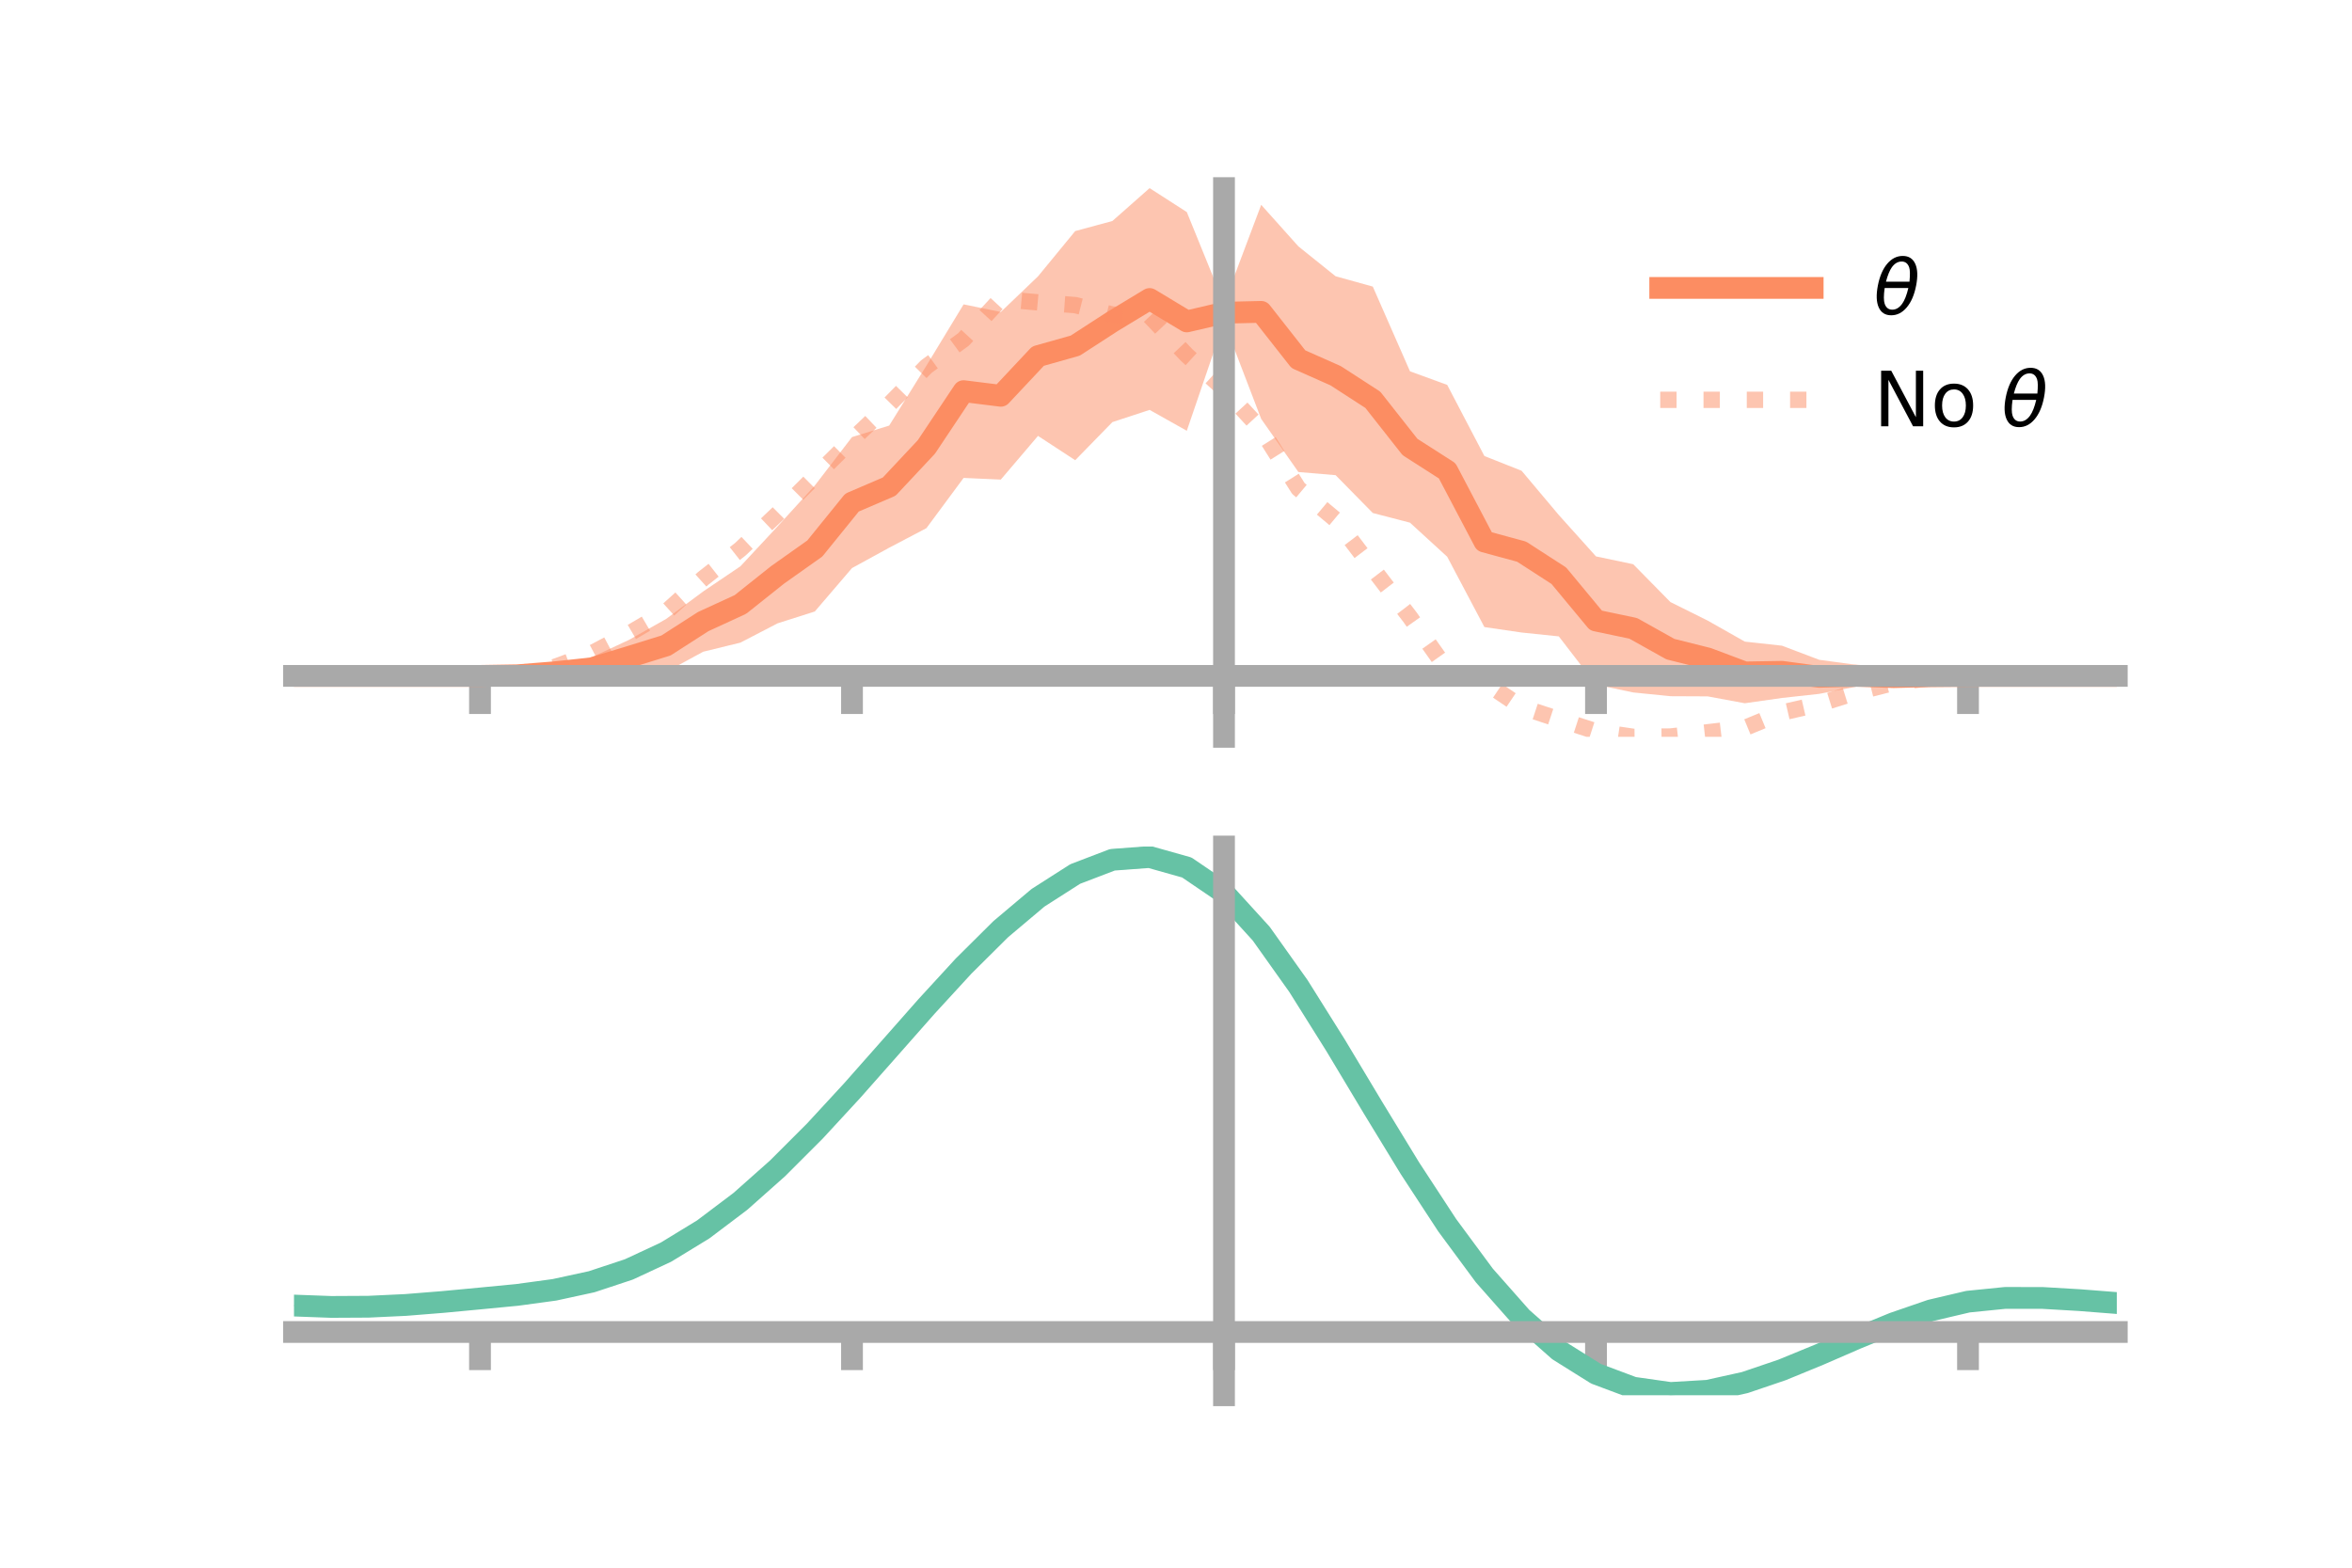 <?xml version="1.0" encoding="utf-8" standalone="no"?>
<!DOCTYPE svg PUBLIC "-//W3C//DTD SVG 1.1//EN"
  "http://www.w3.org/Graphics/SVG/1.1/DTD/svg11.dtd">
<!-- Created with matplotlib (https://matplotlib.org/) -->
<svg height="144pt" version="1.1" viewBox="0 0 216 144" width="216pt" xmlns="http://www.w3.org/2000/svg" xmlns:xlink="http://www.w3.org/1999/xlink">
 <defs>
  <style type="text/css">*{stroke-linecap:butt;stroke-linejoin:round;}</style>
 </defs>
 <g id="figure_1">
  <g id="patch_1">
   <path d="M 0 144 
L 216 144 
L 216 0 
L 0 0 
z
" style="fill:none;"/>
  </g>
  <g id="axes_1">
   <g id="patch_2">
    <path d="M 27 67.68 
L 194.4 67.68 
L 194.4 17.28 
L 27 17.28 
z
" style="fill:none;"/>
   </g>
   <g id="PolyCollection_1">
    <path clip-path="url(#pc7335a1dd1)" d="M 27 62.084 
L 27 62.084 
L 30.416 62.084 
L 33.833 62.084 
L 37.249 62.084 
L 40.665 62.084 
L 44.082 62.084 
L 47.498 61.868 
L 50.914 61.174 
L 54.331 60.375 
L 57.747 58.785 
L 61.163 56.861 
L 64.58 54.327 
L 67.996 52.018 
L 71.412 48.351 
L 74.829 44.598 
L 78.245 40.149 
L 81.661 39.09 
L 85.078 33.589 
L 88.494 27.958 
L 91.91 28.657 
L 95.327 25.385 
L 98.743 21.225 
L 102.159 20.3 
L 105.576 17.28 
L 108.992 19.478 
L 112.408 27.883 
L 115.824 18.814 
L 119.241 22.632 
L 122.657 25.375 
L 126.073 26.324 
L 129.49 34.107 
L 132.906 35.354 
L 136.322 41.888 
L 139.739 43.243 
L 143.155 47.306 
L 146.571 51.108 
L 149.988 51.827 
L 153.404 55.301 
L 156.82 57 
L 160.237 58.935 
L 163.653 59.31 
L 167.069 60.606 
L 170.486 61.071 
L 173.902 61.619 
L 177.318 61.957 
L 180.735 62.084 
L 184.151 62.084 
L 187.567 62.084 
L 190.984 62.084 
L 194.4 62.084 
L 194.4 62.084 
L 194.4 62.084 
L 190.984 62.084 
L 187.567 62.084 
L 184.151 62.084 
L 180.735 62.084 
L 177.318 62.271 
L 173.902 62.778 
L 170.486 63.072 
L 167.069 63.735 
L 163.653 64.111 
L 160.237 64.597 
L 156.82 63.965 
L 153.404 63.95 
L 149.988 63.605 
L 146.571 62.887 
L 143.155 58.455 
L 139.739 58.1 
L 136.322 57.599 
L 132.906 51.14 
L 129.49 48.011 
L 126.073 47.121 
L 122.657 43.646 
L 119.241 43.358 
L 115.824 38.48 
L 112.408 29.569 
L 108.992 39.57 
L 105.576 37.65 
L 102.159 38.773 
L 98.743 42.274 
L 95.327 40.039 
L 91.91 44.053 
L 88.494 43.9 
L 85.078 48.515 
L 81.661 50.31 
L 78.245 52.181 
L 74.829 56.168 
L 71.412 57.256 
L 67.996 59.029 
L 64.58 59.864 
L 61.163 61.722 
L 57.747 61.921 
L 54.331 62.404 
L 50.914 62.334 
L 47.498 62.189 
L 44.082 62.084 
L 40.665 62.084 
L 37.249 62.084 
L 33.833 62.084 
L 30.416 62.084 
L 27 62.084 
z
" style="fill:#fc8d62;fill-opacity:0.5;"/>
   </g>
   <g id="matplotlib.axis_1">
    <g id="xtick_1">
     <g id="line2d_1">
      <defs>
       <path d="M 0 0 
L 0 3.5 
" id="m0784806b7f" style="stroke:#a9a9a9;stroke-width:2;"/>
      </defs>
      <g>
       <use style="fill:#a9a9a9;stroke:#a9a9a9;stroke-width:2;" x="44.082" xlink:href="#m0784806b7f" y="62.084"/>
      </g>
     </g>
    </g>
    <g id="xtick_2">
     <g id="line2d_2">
      <g>
       <use style="fill:#a9a9a9;stroke:#a9a9a9;stroke-width:2;" x="78.245" xlink:href="#m0784806b7f" y="62.084"/>
      </g>
     </g>
    </g>
    <g id="xtick_3">
     <g id="line2d_3">
      <g>
       <use style="fill:#a9a9a9;stroke:#a9a9a9;stroke-width:2;" x="112.408" xlink:href="#m0784806b7f" y="62.084"/>
      </g>
     </g>
    </g>
    <g id="xtick_4">
     <g id="line2d_4">
      <g>
       <use style="fill:#a9a9a9;stroke:#a9a9a9;stroke-width:2;" x="146.571" xlink:href="#m0784806b7f" y="62.084"/>
      </g>
     </g>
    </g>
    <g id="xtick_5">
     <g id="line2d_5">
      <g>
       <use style="fill:#a9a9a9;stroke:#a9a9a9;stroke-width:2;" x="180.735" xlink:href="#m0784806b7f" y="62.084"/>
      </g>
     </g>
    </g>
   </g>
   <g id="matplotlib.axis_2"/>
   <g id="line2d_6">
    <path clip-path="url(#pc7335a1dd1)" d="M 27 62.084 
L 30.416 62.084 
L 33.833 62.084 
L 37.249 62.084 
L 40.665 62.084 
L 44.082 62.084 
L 47.498 62.029 
L 50.914 61.754 
L 54.331 61.389 
L 57.747 60.353 
L 61.163 59.292 
L 64.58 57.096 
L 67.996 55.524 
L 71.412 52.804 
L 74.829 50.383 
L 78.245 46.165 
L 81.661 44.7 
L 85.078 41.052 
L 88.494 35.929 
L 91.91 36.355 
L 95.327 32.712 
L 98.743 31.749 
L 102.159 29.536 
L 105.576 27.465 
L 108.992 29.524 
L 112.408 28.726 
L 115.824 28.647 
L 119.241 32.995 
L 122.657 34.51 
L 126.073 36.722 
L 129.49 41.059 
L 132.906 43.247 
L 136.322 49.744 
L 139.739 50.672 
L 143.155 52.881 
L 146.571 56.998 
L 149.988 57.716 
L 153.404 59.626 
L 156.82 60.482 
L 160.237 61.766 
L 163.653 61.71 
L 167.069 62.17 
L 170.486 62.072 
L 173.902 62.198 
L 177.318 62.114 
L 180.735 62.084 
L 184.151 62.084 
L 187.567 62.084 
L 190.984 62.084 
L 194.4 62.084 
" style="fill:none;stroke:#fc8d62;stroke-linecap:square;stroke-width:2;"/>
   </g>
   <g id="line2d_7">
    <path clip-path="url(#pc7335a1dd1)" d="M 27 62.084 
L 30.416 62.084 
L 33.833 62.084 
L 37.249 62.084 
L 40.665 62.084 
L 44.082 62.078 
L 47.498 61.867 
L 50.914 61.275 
L 54.331 60.013 
L 57.747 58.209 
L 61.163 56.209 
L 64.58 53.128 
L 67.996 50.446 
L 71.412 47.2 
L 74.829 43.787 
L 78.245 40.404 
L 81.661 37.15 
L 85.078 33.668 
L 88.494 31.171 
L 91.91 27.465 
L 95.327 27.775 
L 98.743 28.025 
L 102.159 28.895 
L 105.576 29.029 
L 108.992 32.625 
L 112.408 35.744 
L 115.824 39.452 
L 119.241 44.873 
L 122.657 47.731 
L 126.073 52.23 
L 129.49 56.692 
L 132.906 61.516 
L 136.322 62.644 
L 139.739 64.946 
L 143.155 66.072 
L 146.571 67.178 
L 149.988 67.68 
L 153.404 67.654 
L 156.82 67.265 
L 160.237 66.863 
L 163.653 65.455 
L 167.069 64.664 
L 170.486 63.598 
L 173.902 62.727 
L 177.318 62.279 
L 180.735 62.089 
L 184.151 62.084 
L 187.567 62.084 
L 190.984 62.084 
L 194.4 62.084 
" style="fill:none;stroke:#fc8d62;stroke-dasharray:1.5,2.475;stroke-dashoffset:0;stroke-opacity:0.5;stroke-width:1.5;"/>
   </g>
   <g id="patch_3">
    <path d="M 112.408 67.68 
L 112.408 17.28 
" style="fill:none;stroke:#a9a9a9;stroke-linecap:square;stroke-linejoin:miter;stroke-width:2;"/>
   </g>
   <g id="patch_4">
    <path d="M 194.4 67.68 
L 194.4 17.28 
" style="fill:none;"/>
   </g>
   <g id="patch_5">
    <path d="M 27 62.084 
L 194.4 62.084 
" style="fill:none;stroke:#a9a9a9;stroke-linecap:square;stroke-linejoin:miter;stroke-width:2;"/>
   </g>
   <g id="patch_6">
    <path d="M 27 17.28 
L 194.4 17.28 
" style="fill:none;"/>
   </g>
   <g id="legend_1">
    <g id="line2d_8">
     <path d="M 152.47 26.449 
L 166.47 26.449 
" style="fill:none;stroke:#fc8d62;stroke-linecap:square;stroke-width:2;"/>
    </g>
    <g id="line2d_9"/>
    <g id="text_1">
     <!-- $\theta$ -->
     <g transform="translate(172.07 28.899)scale(0.07 -0.07)">
      <defs>
       <path d="M 45.516 34.672 
L 14.453 34.672 
Q 12.359 20.062 14.5 13.875 
Q 17.188 6.25 24.469 6.25 
Q 31.781 6.25 37.359 13.922 
Q 42.234 20.656 45.516 34.672 
z
M 47.016 42.969 
Q 48.344 56.844 46.625 61.719 
Q 43.953 69.438 36.766 69.438 
Q 29.297 69.438 23.828 61.812 
Q 19.531 55.672 16.156 42.969 
z
M 38.188 76.766 
Q 49.906 76.766 54.594 66.406 
Q 59.281 56.109 55.719 37.844 
Q 52.203 19.625 43.453 9.281 
Q 34.766 -1.125 23.047 -1.125 
Q 11.281 -1.125 6.641 9.281 
Q 2 19.625 5.516 37.844 
Q 9.078 56.109 17.719 66.406 
Q 26.422 76.766 38.188 76.766 
z
" id="DejaVuSans-Oblique-952"/>
      </defs>
      <use transform="translate(0 0.234)" xlink:href="#DejaVuSans-Oblique-952"/>
     </g>
    </g>
    <g id="line2d_10">
     <path d="M 152.47 36.724 
L 166.47 36.724 
" style="fill:none;stroke:#fc8d62;stroke-dasharray:1.5,2.475;stroke-dashoffset:0;stroke-opacity:0.5;stroke-width:1.5;"/>
    </g>
    <g id="line2d_11"/>
    <g id="text_2">
     <!-- No $\theta$ -->
     <g transform="translate(172.07 39.174)scale(0.07 -0.07)">
      <defs>
       <path d="M 9.812 72.906 
L 23.094 72.906 
L 55.422 11.922 
L 55.422 72.906 
L 64.984 72.906 
L 64.984 0 
L 51.703 0 
L 19.391 60.984 
L 19.391 0 
L 9.812 0 
z
" id="DejaVuSans-78"/>
       <path d="M 30.609 48.391 
Q 23.391 48.391 19.188 42.75 
Q 14.984 37.109 14.984 27.297 
Q 14.984 17.484 19.156 11.844 
Q 23.344 6.203 30.609 6.203 
Q 37.797 6.203 41.984 11.859 
Q 46.188 17.531 46.188 27.297 
Q 46.188 37.016 41.984 42.703 
Q 37.797 48.391 30.609 48.391 
z
M 30.609 56 
Q 42.328 56 49.016 48.375 
Q 55.719 40.766 55.719 27.297 
Q 55.719 13.875 49.016 6.219 
Q 42.328 -1.422 30.609 -1.422 
Q 18.844 -1.422 12.172 6.219 
Q 5.516 13.875 5.516 27.297 
Q 5.516 40.766 12.172 48.375 
Q 18.844 56 30.609 56 
z
" id="DejaVuSans-111"/>
       <path id="DejaVuSans-32"/>
      </defs>
      <use transform="translate(0 0.234)" xlink:href="#DejaVuSans-78"/>
      <use transform="translate(74.805 0.234)" xlink:href="#DejaVuSans-111"/>
      <use transform="translate(135.986 0.234)" xlink:href="#DejaVuSans-32"/>
      <use transform="translate(167.773 0.234)" xlink:href="#DejaVuSans-Oblique-952"/>
     </g>
    </g>
   </g>
  </g>
  <g id="axes_2">
   <g id="patch_7">
    <path d="M 27 128.16 
L 194.4 128.16 
L 194.4 77.76 
L 27 77.76 
z
" style="fill:none;"/>
   </g>
   <g id="PolyCollection_2">
    <path clip-path="url(#p8ea23f3a8d)" d="M 27 119.966 
L 27 119.878 
L 30.416 120.01 
L 33.833 119.989 
L 37.249 119.818 
L 40.665 119.532 
L 44.082 119.198 
L 47.498 118.858 
L 50.914 118.385 
L 54.331 117.631 
L 57.747 116.485 
L 61.163 114.87 
L 64.58 112.745 
L 67.996 110.112 
L 71.412 107.009 
L 74.829 103.509 
L 78.245 99.717 
L 81.661 95.762 
L 85.078 91.797 
L 88.494 87.99 
L 91.91 84.522 
L 95.327 81.58 
L 98.743 79.351 
L 102.159 78.019 
L 105.576 77.76 
L 108.992 78.739 
L 112.408 81.1 
L 115.824 84.908 
L 119.241 89.791 
L 122.657 95.325 
L 126.073 101.113 
L 129.49 106.807 
L 132.906 112.117 
L 136.322 116.816 
L 139.739 120.744 
L 143.155 123.804 
L 146.571 125.964 
L 149.988 127.252 
L 153.404 127.743 
L 156.82 127.549 
L 160.237 126.806 
L 163.653 125.664 
L 167.069 124.284 
L 170.486 122.824 
L 173.902 121.439 
L 177.318 120.276 
L 180.735 119.478 
L 184.151 119.136 
L 187.567 119.145 
L 190.984 119.355 
L 194.4 119.635 
L 194.4 119.747 
L 194.4 119.747 
L 190.984 119.491 
L 187.567 119.3 
L 184.151 119.303 
L 180.735 119.65 
L 177.318 120.458 
L 173.902 121.647 
L 170.486 123.074 
L 167.069 124.583 
L 163.653 126.009 
L 160.237 127.187 
L 156.82 127.954 
L 153.404 128.16 
L 149.988 127.677 
L 146.571 126.408 
L 143.155 124.294 
L 139.739 121.318 
L 136.322 117.514 
L 132.906 112.968 
L 129.49 107.831 
L 126.073 102.319 
L 122.657 96.711 
L 119.241 91.345 
L 115.824 86.608 
L 112.408 82.914 
L 108.992 80.628 
L 105.576 79.683 
L 102.159 79.932 
L 98.743 81.213 
L 95.327 83.352 
L 91.91 86.17 
L 88.494 89.486 
L 85.078 93.122 
L 81.661 96.905 
L 78.245 100.675 
L 74.829 104.289 
L 71.412 107.626 
L 67.996 110.59 
L 64.58 113.114 
L 61.163 115.16 
L 57.747 116.725 
L 54.331 117.84 
L 50.914 118.572 
L 47.498 119.027 
L 44.082 119.347 
L 40.665 119.657 
L 37.249 119.918 
L 33.833 120.069 
L 30.416 120.084 
L 27 119.966 
z
" style="fill:#66c2a5;fill-opacity:0.5;"/>
   </g>
   <g id="matplotlib.axis_3">
    <g id="xtick_6">
     <g id="line2d_12">
      <g>
       <use style="fill:#a9a9a9;stroke:#a9a9a9;stroke-width:2;" x="44.082" xlink:href="#m0784806b7f" y="122.349"/>
      </g>
     </g>
    </g>
    <g id="xtick_7">
     <g id="line2d_13">
      <g>
       <use style="fill:#a9a9a9;stroke:#a9a9a9;stroke-width:2;" x="78.245" xlink:href="#m0784806b7f" y="122.349"/>
      </g>
     </g>
    </g>
    <g id="xtick_8">
     <g id="line2d_14">
      <g>
       <use style="fill:#a9a9a9;stroke:#a9a9a9;stroke-width:2;" x="112.408" xlink:href="#m0784806b7f" y="122.349"/>
      </g>
     </g>
    </g>
    <g id="xtick_9">
     <g id="line2d_15">
      <g>
       <use style="fill:#a9a9a9;stroke:#a9a9a9;stroke-width:2;" x="146.571" xlink:href="#m0784806b7f" y="122.349"/>
      </g>
     </g>
    </g>
    <g id="xtick_10">
     <g id="line2d_16">
      <g>
       <use style="fill:#a9a9a9;stroke:#a9a9a9;stroke-width:2;" x="180.735" xlink:href="#m0784806b7f" y="122.349"/>
      </g>
     </g>
    </g>
   </g>
   <g id="matplotlib.axis_4"/>
   <g id="line2d_17">
    <path clip-path="url(#p8ea23f3a8d)" d="M 27 119.922 
L 30.416 120.047 
L 33.833 120.029 
L 37.249 119.868 
L 40.665 119.594 
L 44.082 119.272 
L 47.498 118.943 
L 50.914 118.478 
L 54.331 117.736 
L 57.747 116.605 
L 61.163 115.015 
L 64.58 112.929 
L 67.996 110.351 
L 71.412 107.317 
L 74.829 103.899 
L 78.245 100.196 
L 81.661 96.333 
L 85.078 92.459 
L 88.494 88.738 
L 91.91 85.346 
L 95.327 82.466 
L 98.743 80.282 
L 102.159 78.976 
L 105.576 78.721 
L 108.992 79.683 
L 112.408 82.007 
L 115.824 85.758 
L 119.241 90.568 
L 122.657 96.018 
L 126.073 101.716 
L 129.49 107.319 
L 132.906 112.542 
L 136.322 117.165 
L 139.739 121.031 
L 143.155 124.049 
L 146.571 126.186 
L 149.988 127.465 
L 153.404 127.952 
L 156.82 127.751 
L 160.237 126.996 
L 163.653 125.837 
L 167.069 124.433 
L 170.486 122.949 
L 173.902 121.543 
L 177.318 120.367 
L 180.735 119.564 
L 184.151 119.22 
L 187.567 119.223 
L 190.984 119.423 
L 194.4 119.691 
" style="fill:none;stroke:#66c2a5;stroke-linecap:square;stroke-width:2;"/>
   </g>
   <g id="patch_8">
    <path d="M 112.408 128.16 
L 112.408 77.76 
" style="fill:none;stroke:#a9a9a9;stroke-linecap:square;stroke-linejoin:miter;stroke-width:2;"/>
   </g>
   <g id="patch_9">
    <path d="M 194.4 128.16 
L 194.4 77.76 
" style="fill:none;"/>
   </g>
   <g id="patch_10">
    <path d="M 27 122.349 
L 194.4 122.349 
" style="fill:none;stroke:#a9a9a9;stroke-linecap:square;stroke-linejoin:miter;stroke-width:2;"/>
   </g>
   <g id="patch_11">
    <path d="M 27 77.76 
L 194.4 77.76 
" style="fill:none;"/>
   </g>
  </g>
 </g>
 <defs>
  <clipPath id="pc7335a1dd1">
   <rect height="50.4" width="167.4" x="27" y="17.28"/>
  </clipPath>
  <clipPath id="p8ea23f3a8d">
   <rect height="50.4" width="167.4" x="27" y="77.76"/>
  </clipPath>
 </defs>
</svg>
